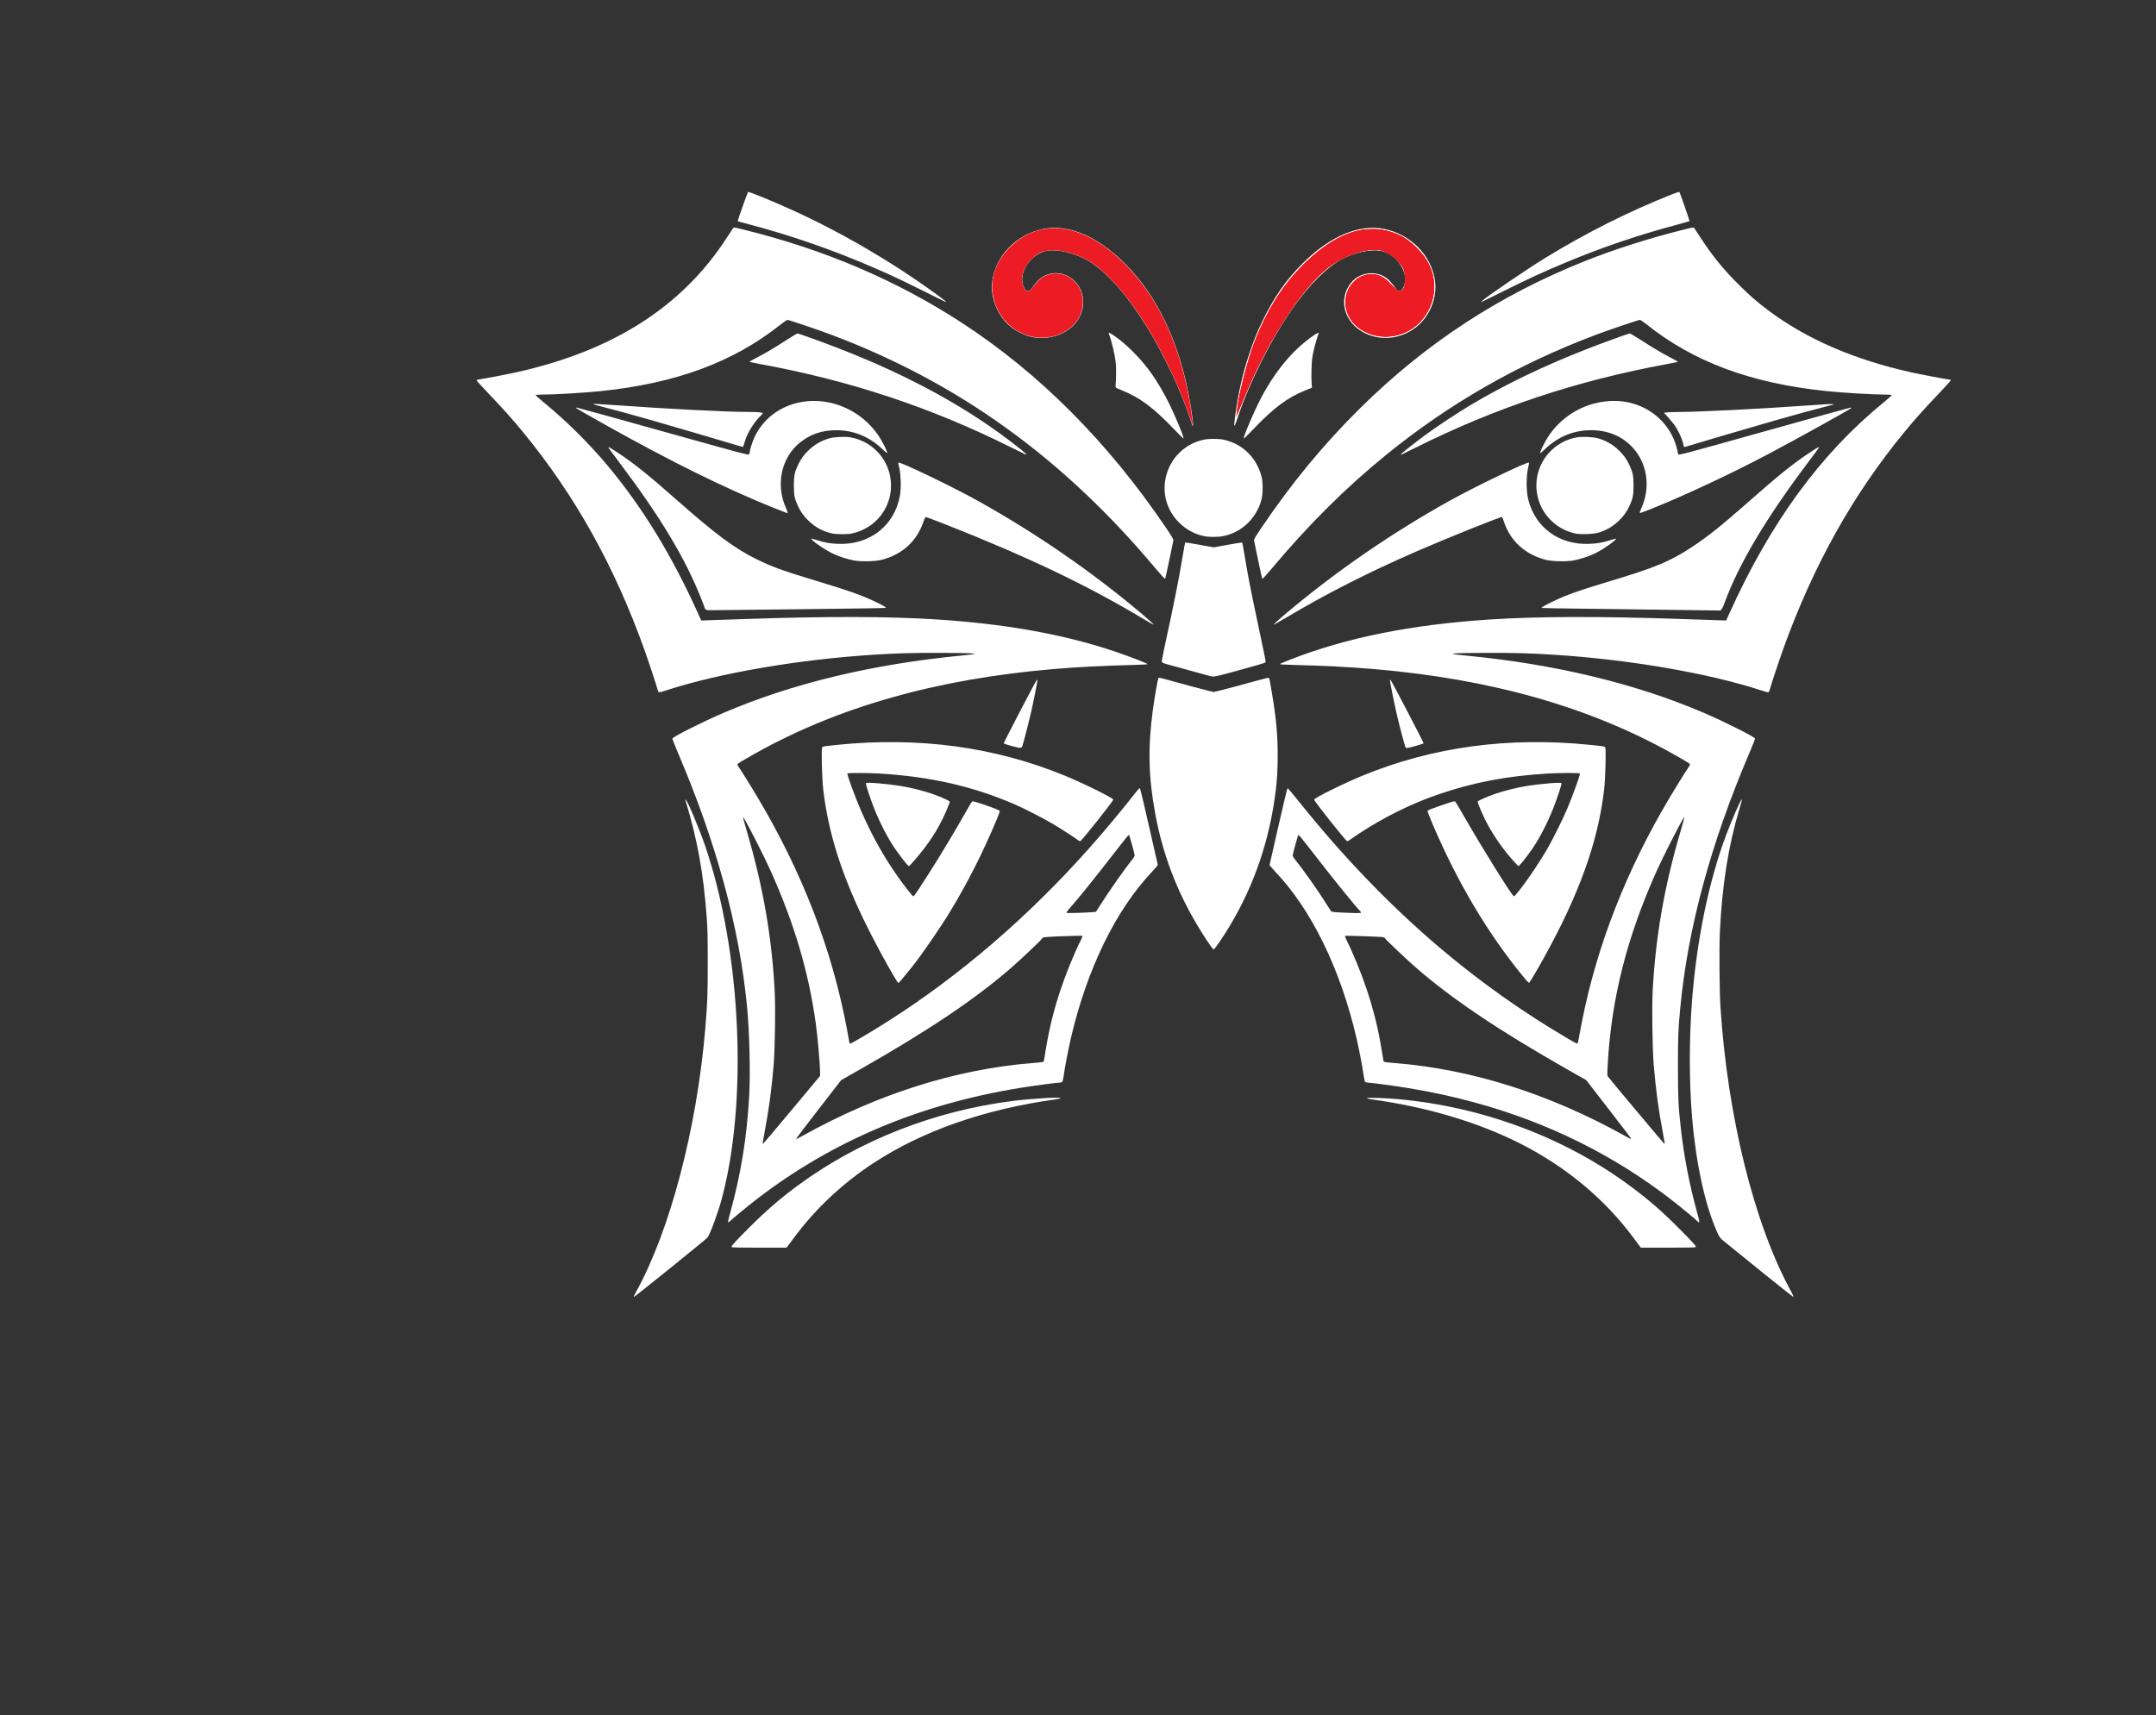 <?xml version="1.0" encoding="UTF-8" standalone="no"?>
<!-- Created with Inkscape (http://www.inkscape.org/) -->

<svg
   xmlns:dc="http://purl.org/dc/elements/1.1/"
   xmlns:cc="http://creativecommons.org/ns#"
   xmlns:rdf="http://www.w3.org/1999/02/22-rdf-syntax-ns#"
   xmlns:svg="http://www.w3.org/2000/svg"
   xmlns="http://www.w3.org/2000/svg"
   xmlns:sodipodi="http://sodipodi.sourceforge.net/DTD/sodipodi-0.dtd"
   xmlns:inkscape="http://www.inkscape.org/namespaces/inkscape"
   id="svg3336"
   version="1.1"
   inkscape:version="0.91 r13725"
   width="780.347"
   height="620.896"
   viewBox="0 0 780.347 620.896"
   sodipodi:docname="temp_file_white.svg">
  <rect x="0" y="0" width="780.347" height="620.896" fill="#333333" stroke="none"/>
  <defs
     id="defs3340" />
  <sodipodi:namedview
     pagecolor="#1e41ff"
     bordercolor="#666666"
     borderopacity="1"
     objecttolerance="10"
     gridtolerance="10"
     guidetolerance="10"
     inkscape:pageopacity="0"
     inkscape:pageshadow="2"
     inkscape:window-width="1600"
     inkscape:window-height="837"
     id="namedview3338"
     showgrid="false"
     inkscape:zoom="5.9338298"
     inkscape:cx="484.25119"
     inkscape:cy="487.27934"
     inkscape:window-x="-8"
     inkscape:window-y="-8"
     inkscape:window-maximized="1"
     inkscape:current-layer="svg3336" />
  <path
     id="path3346"
     style="fill:#ffffff;fill-opacity:1;fill-rule:evenodd"
     d="m 230.201,467.711 c 12.3,-22.214 22.024,-59.212 25.074,-95.398 0.769,-9.127 0.886,-12.276 0.885,-23.906 -4e-4,-9.056 -0.073,-12.43 -0.345,-16.068 -1.232,-16.474 -3.365,-28.251 -7.712,-42.596 -0.074,-0.243 -0.036,-0.321 0.111,-0.23 0.648,0.401 4.888,10.493 7.001,16.666 13.056,38.135 15.58,92.585 5.937,128.103 -1.378,5.075 -4.147,12.531 -5.109,13.754 -0.49,0.623 -26.171,21.351 -26.563,21.44 -0.189,0.043 0.068,-0.586 0.72,-1.764 z m 406.41,-8.117 c -6.736,-5.441 -12.698,-10.282 -13.25,-10.757 -0.848,-0.731 -1.147,-1.19 -1.936,-2.981 -4.399,-9.986 -7.604,-24.79 -9.007,-41.602 -1.065,-12.759 -1.064,-28.274 0,-42.032 1.703,-21.949 6.027,-43.01 12.266,-59.745 1.958,-5.252 5.193,-12.67 5.647,-12.951 0.278,-0.172 0.302,-0.282 -0.677,3.001 -4.128,13.837 -6.315,27.586 -7.171,45.088 -0.263,5.373 -0.142,21.323 0.202,26.664 2.576,40.016 12.252,78.981 25.679,103.415 0.59,1.074 0.893,1.809 0.743,1.803 -0.139,-0.006 -5.764,-4.461 -12.5,-9.903 z m -371.828,-8.124 c -0.206,-0.334 1.094,-1.777 6.27,-6.961 6.293,-6.303 11.428,-10.741 18.033,-15.585 21.93,-16.085 48.98,-26.715 77.206,-30.342 6.823,-0.877 17.538,-1.513 17.538,-1.041 0,0.114 -0.772,0.312 -1.715,0.442 -25.649,3.515 -48.239,11.414 -65.988,23.07 -11.18,7.343 -20.923,16.477 -28.588,26.801 -1.04,1.401 -2.113,2.834 -2.385,3.184 l -0.494,0.637 -9.876,0 c -6.642,0 -9.917,-0.067 -10.002,-0.204 z m 328.633,-0.433 c -0.272,-0.35 -1.345,-1.783 -2.384,-3.184 -10.275,-13.847 -24.265,-25.48 -40.643,-33.796 -15.341,-7.789 -33.958,-13.338 -53.934,-16.076 -0.943,-0.129 -1.715,-0.328 -1.715,-0.442 0,-0.267 6.493,-0.067 11.071,0.341 30.662,2.735 60.508,13.878 84.162,31.422 6.855,5.085 11.251,8.897 17.64,15.301 5.09,5.102 6.378,6.534 6.174,6.865 -0.085,0.137 -3.36,0.204 -10.002,0.204 l -9.876,0 -0.494,-0.637 z m -329.901,-8.868 c 0,-0.162 0.346,-1.551 0.77,-3.086 3.923,-14.229 6.072,-27.526 6.891,-42.637 0.449,-8.295 0.081,-22.991 -0.805,-32.167 -2.764,-28.595 -11.084,-59.171 -24.914,-91.558 -1.185,-2.774 -2.125,-5.188 -2.09,-5.364 0.121,-0.609 11.133,-6.139 18.539,-9.311 24.897,-10.662 53.763,-17.604 86.262,-20.744 2.317,-0.224 4.345,-0.465 4.507,-0.536 0.654,-0.286 -2.753,-0.4 -12.541,-0.42 -10.356,-0.021 -15.073,0.111 -23.906,0.667 -27.103,1.708 -55.727,6.614 -74.828,12.824 -1.333,0.433 -2.575,0.788 -2.761,0.788 -0.23,0 -0.415,-0.267 -0.577,-0.833 -0.743,-2.589 -3.241,-10.131 -4.819,-14.55 -10.809,-30.26 -25.124,-55.931 -43.981,-78.87 -3.822,-4.649 -6.868,-8.061 -12.131,-13.586 -2.549,-2.676 -4.634,-4.968 -4.634,-5.095 0,-0.127 0.265,-0.258 0.588,-0.293 1.296,-0.138 10.386,-1.864 13.707,-2.602 35.068,-7.793 59.956,-23.665 76.166,-48.578 1.157,-1.778 2.223,-3.399 2.368,-3.601 0.255,-0.355 0.376,-0.34 3.588,0.448 29.395,7.214 55.688,18.44 79.354,33.88 28.121,18.346 52.923,43.285 73.847,74.255 2.041,3.02 2.656,4.073 2.577,4.409 -0.057,0.242 -0.718,3.433 -1.469,7.089 -0.751,3.656 -1.442,6.725 -1.536,6.819 -0.098,0.098 -1.602,-1.536 -3.505,-3.807 -33.449,-39.919 -71.251,-67.171 -117.222,-84.505 -4.769,-1.798 -15.395,-5.399 -15.934,-5.399 -0.209,0 -1.437,0.838 -2.728,1.863 -16.91,13.415 -37.595,21.062 -64.633,23.892 -6.07,0.635 -16.94,1.283 -21.592,1.285 -1.152,7.6e-4 -2.142,0.078 -2.2,0.171 -0.058,0.093 1.211,1.243 2.819,2.556 8.198,6.69 16.621,15.04 23.439,23.238 12.617,15.169 23.057,32.283 32.621,53.476 l 1.053,2.332 3.926,-0.127 c 2.159,-0.07 7.717,-0.258 12.352,-0.417 29.326,-1.01 52.166,-0.947 69.368,0.19 28.718,1.898 51.921,6.582 72.416,14.621 1.934,0.758 3.516,1.45 3.516,1.537 0,0.087 -2.271,0.216 -5.046,0.287 -11.421,0.291 -20.125,0.74 -29.05,1.497 -42.245,3.586 -77.836,13.667 -108.069,30.611 -4.437,2.487 -6.369,3.667 -6.369,3.89 0,0.106 0.34,0.696 0.755,1.31 1.262,1.865 4.68,7.378 6.888,11.11 16.07,27.162 26.576,54.468 32.006,83.183 0.377,1.994 0.747,4.044 0.822,4.556 0.085,0.579 0.236,0.931 0.399,0.931 0.42,0 7.699,-4.305 13.415,-7.935 26.221,-16.65 50.848,-37.811 73.098,-62.808 5.276,-5.928 12.15,-14.167 16.714,-20.033 0.734,-0.943 1.442,-1.715 1.573,-1.715 0.157,0 1.312,4.753 3.346,13.766 1.709,7.571 3.143,13.868 3.188,13.993 0.044,0.125 -0.8,1.155 -1.876,2.288 -13.334,14.039 -23.737,35.337 -29.617,60.638 -0.932,4.009 -2.214,10.72 -2.568,13.439 -0.139,1.067 -0.373,2.055 -0.523,2.204 -0.149,0.149 -0.531,0.271 -0.848,0.271 -1.052,0 -9.806,1.173 -14.611,1.958 -36.329,5.935 -67.709,19.197 -94.987,40.142 -3.029,2.326 -9.799,7.909 -10.016,8.261 -0.183,0.296 -0.489,0.233 -0.489,-0.1 z m 23.102,-40.448 10.21,-12.231 0,-1.014 c 0,-3.058 -0.864,-12.946 -1.583,-18.124 -2.578,-18.56 -7.786,-36.139 -16.343,-55.161 -2.245,-4.99 -7.831,-16.009 -9.64,-19.014 -0.127,-0.21 -0.269,-0.339 -0.317,-0.286 -0.048,0.053 0.562,2.301 1.356,4.995 5.849,19.863 9.028,38.04 10.082,57.657 0.34,6.335 0.131,21.071 -0.386,27.191 -0.745,8.822 -1.655,15.604 -3.165,23.607 -0.824,4.365 -0.877,4.778 -0.601,4.675 0.096,-0.036 4.77,-5.569 10.386,-12.296 z m 3.842,9.469 c 27.127,-15.126 55.324,-24.075 82.987,-26.337 4.251,-0.348 4.298,-0.357 4.394,-0.844 0.047,-0.236 0.363,-2.148 0.702,-4.25 1.185,-7.33 2.922,-14.324 5.378,-21.653 1.988,-5.93 4.973,-13.207 7.345,-17.907 0.346,-0.685 0.556,-1.316 0.467,-1.401 -0.089,-0.085 -3.235,-0.034 -6.991,0.113 -5.553,0.217 -6.917,0.325 -7.299,0.575 -0.258,0.169 -0.47,0.388 -0.47,0.485 0,0.252 -7.609,7.455 -10.875,10.296 -13.116,11.407 -30.082,22.814 -54.941,36.939 l -6.725,3.821 -8.112,10.484 c -4.462,5.766 -8.112,10.55 -8.113,10.631 -0.002,0.269 0.279,0.151 2.252,-0.95 z m 104.933,-80.985 1.274,-0.121 0.784,-1.237 c 3.98,-6.283 9.346,-13.947 12.511,-17.868 0.392,-0.485 0.71,-1.058 0.708,-1.274 -0.008,-0.683 -1.871,-7.419 -2.073,-7.487 -0.106,-0.035 -2.04,2.335 -4.298,5.268 -6.858,8.908 -13.836,17.591 -17.077,21.248 -0.679,0.767 -1.235,1.5 -1.235,1.629 0,0.18 0.957,0.203 4.066,0.099 2.236,-0.075 4.639,-0.191 5.34,-0.257 z m 219.175,112.064 c -0.212,-0.343 -6.758,-5.743 -9.896,-8.163 -20.884,-16.106 -44.449,-27.748 -70.739,-34.95 -7.98,-2.186 -15.857,-3.895 -24.396,-5.294 -4.768,-0.781 -13.527,-1.955 -14.582,-1.955 -0.317,0 -0.699,-0.122 -0.848,-0.271 -0.15,-0.15 -0.384,-1.138 -0.523,-2.204 -0.354,-2.718 -1.636,-9.43 -2.568,-13.439 -5.888,-25.333 -16.378,-46.791 -29.654,-60.66 -1.061,-1.108 -1.892,-2.123 -1.846,-2.254 0.046,-0.131 1.482,-6.434 3.192,-14.005 1.766,-7.824 3.199,-13.766 3.32,-13.766 0.117,0 2.03,2.271 4.251,5.046 15.837,19.784 32.82,37.42 50.525,52.468 14.849,12.621 30.745,23.88 47.479,33.629 1.272,0.741 2.428,1.347 2.57,1.347 0.17,0 0.339,-0.516 0.496,-1.519 0.131,-0.835 0.713,-3.899 1.294,-6.809 5.464,-27.396 16.004,-54.331 31.439,-80.341 2.256,-3.802 5.67,-9.307 6.89,-11.11 0.415,-0.614 0.755,-1.203 0.755,-1.31 0,-0.224 -1.932,-1.404 -6.368,-3.89 -30.233,-16.944 -65.824,-27.026 -108.069,-30.611 -8.925,-0.758 -17.63,-1.206 -29.05,-1.497 -2.775,-0.071 -5.046,-0.2 -5.046,-0.287 0,-0.087 1.582,-0.779 3.516,-1.537 20.495,-8.038 43.698,-12.723 72.416,-14.621 17.202,-1.137 40.042,-1.199 69.368,-0.19 4.634,0.16 10.193,0.347 12.352,0.417 l 3.926,0.127 1.052,-2.332 c 14.964,-33.159 33.101,-57.978 56.061,-76.715 1.608,-1.312 2.877,-2.462 2.819,-2.556 -0.058,-0.093 -1.048,-0.17 -2.2,-0.171 -4.648,-0.004 -15.508,-0.649 -21.592,-1.285 -27.34,-2.857 -48.072,-10.591 -65.183,-24.318 -0.986,-0.791 -1.965,-1.438 -2.175,-1.438 -0.541,0 -11.156,3.596 -15.937,5.399 -28.131,10.607 -52.887,24.77 -75.801,43.364 -14.601,11.848 -28.162,25.317 -41.421,41.142 -1.99,2.375 -3.405,3.906 -3.511,3.801 -0.098,-0.098 -0.788,-3.166 -1.535,-6.819 -0.747,-3.653 -1.405,-6.84 -1.463,-7.083 -0.08,-0.336 0.531,-1.383 2.576,-4.409 11.153,-16.508 22.767,-30.563 36.151,-43.749 23.74,-23.389 50.116,-40.603 81.235,-53.018 10.632,-4.242 23.765,-8.41 35.815,-11.367 3.212,-0.788 3.333,-0.803 3.588,-0.448 0.145,0.202 1.211,1.822 2.368,3.601 4.18,6.424 8.012,11.139 13.54,16.662 4.027,4.023 6.713,6.369 10.817,9.448 13.835,10.378 31.1,17.866 51.81,22.468 3.321,0.738 12.411,2.463 13.707,2.602 0.323,0.035 0.588,0.164 0.588,0.288 0,0.124 -2.085,2.417 -4.634,5.095 -5.256,5.523 -8.3,8.932 -12.137,13.591 -18.614,22.601 -32.977,48.285 -43.777,78.282 -1.62,4.499 -4.257,12.428 -4.905,14.746 -0.253,0.906 -0.431,1.225 -0.685,1.225 -0.189,0 -1.434,-0.355 -2.767,-0.788 -19.101,-6.21 -47.725,-11.116 -74.828,-12.824 -8.833,-0.557 -13.551,-0.689 -23.906,-0.667 -9.788,0.02 -13.195,0.134 -12.541,0.42 0.162,0.071 2.19,0.311 4.507,0.535 32.429,3.129 61.38,10.089 86.228,20.731 7.373,3.158 18.453,8.719 18.572,9.322 0.035,0.176 -0.906,2.59 -2.092,5.366 -13.976,32.729 -22.312,63.587 -24.998,92.54 -0.723,7.789 -0.799,9.802 -0.793,20.869 0.008,11.696 0.127,14.239 1.082,22.731 1.121,9.97 3.098,20.129 5.883,30.225 0.423,1.535 0.77,2.924 0.77,3.086 0,0.333 -0.307,0.395 -0.489,0.1 z m -12.052,-28.528 c 0,-0.17 -0.355,-2.172 -0.79,-4.449 -1.455,-7.626 -2.416,-14.812 -3.153,-23.558 -0.513,-6.091 -0.725,-21.117 -0.386,-27.315 1.073,-19.607 4.245,-37.702 10.085,-57.533 0.793,-2.694 1.404,-4.942 1.356,-4.995 -0.047,-0.053 -0.19,0.076 -0.317,0.286 -1.797,2.985 -7.568,14.373 -9.736,19.21 -10.723,23.93 -16.305,45.957 -17.658,69.678 -0.206,3.62 -0.201,4.286 0.038,4.624 0.689,0.974 20.283,24.352 20.414,24.357 0.081,0.002 0.147,-0.134 0.147,-0.304 z m -12.185,-1.659 c -0.038,-0.112 -3.697,-4.896 -8.131,-10.63 l -8.063,-10.426 -6.722,-3.821 c -24.928,-14.17 -41.891,-25.574 -54.95,-36.945 -3.325,-2.895 -10.784,-9.959 -11.059,-10.473 -0.109,-0.203 -0.374,-0.425 -0.59,-0.493 -0.625,-0.198 -13.797,-0.665 -13.976,-0.495 -0.089,0.084 0.121,0.714 0.467,1.4 2.373,4.7 5.358,11.977 7.345,17.907 2.456,7.327 4.181,14.274 5.376,21.653 0.34,2.102 0.657,4.014 0.704,4.25 0.097,0.487 0.145,0.496 4.395,0.844 27.681,2.264 55.716,11.16 82.987,26.333 2.013,1.12 2.336,1.251 2.218,0.897 z m -97.746,-81.778 c 0,-0.148 -0.146,-0.391 -0.325,-0.539 -1.073,-0.888 -10.759,-12.885 -17.987,-22.277 -2.258,-2.934 -4.191,-5.305 -4.297,-5.27 -0.203,0.068 -2.077,6.82 -2.078,7.487 -1.4e-4,0.216 0.32,0.789 0.712,1.274 3.185,3.946 8.645,11.7 11.62,16.502 0.782,1.263 1.54,2.394 1.685,2.513 0.155,0.129 1.731,0.28 3.85,0.369 6.023,0.253 6.82,0.246 6.82,-0.059 z m -167.997,24.813 c -3.059,-4.875 -8.853,-15.625 -12.225,-22.682 -8.128,-17.009 -12.589,-31.4 -14.367,-46.343 -0.504,-4.237 -0.785,-15.097 -0.402,-15.558 0.289,-0.348 0.689,-0.413 5.601,-0.907 29.43,-2.96 56.938,0.776 82.203,11.163 6.91,2.841 17.538,8.104 17.538,8.685 0,0.536 -11.505,15.019 -11.938,15.029 -0.207,0.004 -0.516,-0.114 -0.686,-0.264 -0.658,-0.58 -5.946,-4.008 -8.991,-5.828 -3.485,-2.084 -10.372,-5.626 -13.973,-7.187 -15.196,-6.586 -30.593,-10.096 -49.163,-11.207 -3.974,-0.238 -11.305,-0.256 -11.445,-0.028 -0.141,0.229 0.564,2.41 2.113,6.533 5.36,14.269 12.221,26.447 21.009,37.293 0.369,0.456 0.696,0.691 0.837,0.603 0.308,-0.19 1.893,-2.56 5.523,-8.258 4.658,-7.311 9.336,-15.138 15.021,-25.132 0.264,-0.465 0.608,-0.894 0.765,-0.954 0.156,-0.06 1.715,0.381 3.464,0.98 4.987,1.708 6.411,2.289 6.411,2.616 0,0.161 -0.541,1.586 -1.202,3.167 -4.871,11.653 -10.202,22.211 -16.489,32.659 -3.632,6.036 -10.043,15.394 -13.818,20.172 -2.512,3.178 -5.024,6.184 -5.169,6.184 -0.086,0 -0.363,-0.331 -0.617,-0.735 z m 226.657,-1.663 c -12.751,-15.559 -23.743,-34.053 -32.622,-54.887 -0.972,-2.281 -1.814,-4.38 -1.872,-4.664 -0.098,-0.489 -0.02,-0.549 1.435,-1.109 0.846,-0.326 3.056,-1.107 4.911,-1.737 2.986,-1.013 3.404,-1.111 3.654,-0.85 0.155,0.162 1.669,2.719 3.365,5.683 6.193,10.825 16.87,27.981 17.754,28.527 0.249,0.154 0.388,-0.002 3.07,-3.426 2.244,-2.865 6.893,-9.866 9.057,-13.638 2.146,-3.741 5.587,-10.67 7.233,-14.562 2.118,-5.009 4.803,-12.476 4.602,-12.8 -0.142,-0.23 -7.451,-0.214 -11.447,0.025 -14.96,0.895 -26.818,3.142 -39.681,7.518 -9.867,3.357 -20.152,8.469 -29.393,14.609 -1.509,1.003 -2.883,1.945 -3.053,2.095 -0.17,0.15 -0.479,0.269 -0.686,0.266 -0.432,-0.008 -11.938,-14.495 -11.938,-15.032 0,-0.579 10.638,-5.846 17.538,-8.683 25.287,-10.396 52.711,-14.12 82.203,-11.162 4.91,0.493 5.312,0.558 5.601,0.906 0.383,0.461 0.102,11.322 -0.402,15.558 -2.234,18.771 -8.992,37.603 -21.746,60.601 -2.629,4.74 -5.177,9.027 -5.409,9.1 -0.113,0.036 -1.091,-1.017 -2.175,-2.339 z m -114.451,-13.034 c -9.595,-14.52 -15.624,-29.339 -18.673,-45.902 -2.444,-13.274 -2.689,-23.852 -0.865,-37.427 0.636,-4.731 1.812,-11.41 2.053,-11.65 0.122,-0.122 0.591,-0.078 1.314,0.123 7.038,1.952 15.224,4.148 16.764,4.499 l 1.923,0.438 1.899,-0.447 c 2.391,-0.563 7.894,-2.029 13.408,-3.572 2.343,-0.655 4.38,-1.145 4.528,-1.088 0.313,0.12 0.321,0.157 1.206,5.428 1.561,9.294 2.105,15.149 2.096,22.535 -0.008,5.434 -0.188,8.637 -0.743,13.129 -2.191,17.749 -7.867,34.288 -16.88,49.184 -2.183,3.608 -5.234,8.034 -5.538,8.034 -0.199,0 -1.148,-1.25 -2.491,-3.282 z M 328.249,312.889 c -0.691,-0.739 -2.713,-3.375 -4.073,-5.311 -2.537,-3.61 -5.614,-9.485 -7.712,-14.725 -1.434,-3.582 -3.225,-9.07 -3.052,-9.351 0.238,-0.386 7.545,0.212 12.612,1.032 3.386,0.548 8.214,1.751 11.365,2.833 2.719,0.933 6.117,2.434 6.344,2.801 0.189,0.306 -2.227,5.865 -3.7,8.514 -1.745,3.138 -3.137,5.274 -5.395,8.28 -1.899,2.528 -5.374,6.564 -5.65,6.564 -0.079,0 -0.412,-0.287 -0.74,-0.637 z m 219.394,-1.372 c -3.364,-3.762 -6.582,-8.299 -9.105,-12.836 -1.473,-2.649 -3.889,-8.208 -3.7,-8.514 0.227,-0.367 3.625,-1.868 6.344,-2.801 3.151,-1.082 7.979,-2.285 11.365,-2.833 5.053,-0.817 12.374,-1.417 12.611,-1.033 0.174,0.281 -1.417,5.169 -2.947,9.059 -2.115,5.372 -5.191,11.285 -7.815,15.019 -2.217,3.154 -4.477,5.948 -4.813,5.948 -0.079,0 -0.952,-0.904 -1.94,-2.009 z M 366.108,270.041 c -1.503,-0.403 -2.766,-0.835 -2.808,-0.961 -0.068,-0.204 11.22,-21.893 11.826,-22.721 0.136,-0.186 0.295,-0.29 0.354,-0.231 0.126,0.126 -1.513,8.421 -2.496,12.629 -0.742,3.178 -2.492,9.899 -2.907,11.169 -0.335,1.024 -0.551,1.031 -3.968,0.114 z m 142.639,0.565 c -0.256,-0.414 -2.134,-7.456 -3.16,-11.849 -0.936,-4.006 -2.625,-12.501 -2.509,-12.617 0.052,-0.052 0.176,-0.012 0.276,0.089 0.385,0.388 11.988,22.637 11.917,22.85 -0.07,0.21 -5.337,1.704 -6.068,1.721 -0.182,0.004 -0.388,-0.083 -0.456,-0.195 z m -70.931,-25.905 c -1.42,-0.363 -14.076,-3.844 -15.676,-4.311 -1.289,-0.376 -1.579,-0.534 -1.629,-0.886 -0.034,-0.235 0.383,-2.481 0.927,-4.99 3.621,-16.707 5.151,-24.367 6.578,-32.937 0.463,-2.781 0.893,-5.108 0.955,-5.17 0.063,-0.063 2.409,0.303 5.215,0.813 l 5.101,0.926 5.101,-0.926 c 2.805,-0.51 5.154,-0.874 5.218,-0.809 0.065,0.064 0.493,2.391 0.952,5.17 1.207,7.305 1.995,11.351 4.63,23.767 3.013,14.197 3.027,14.269 2.802,14.48 -0.193,0.182 -3.68,1.201 -10.375,3.033 -8.011,2.192 -8.251,2.237 -9.798,1.841 z m -20.967,-18.897 c -0.323,-0.171 -1.955,-1.126 -3.625,-2.123 -20.265,-12.087 -41.377,-22.147 -71.128,-33.89 -3.716,-1.467 -6.882,-2.642 -7.036,-2.612 -0.157,0.031 -0.513,0.745 -0.808,1.622 -2.388,7.092 -7.576,11.86 -15.065,13.844 -2.18,0.578 -7.316,0.722 -9.936,0.279 -2.386,-0.404 -5.944,-1.57 -8.135,-2.667 -3.301,-1.653 -8.315,-5.283 -7.298,-5.283 0.07,0 0.929,0.257 1.911,0.571 2.802,0.896 4.703,1.227 7.685,1.338 11.425,0.425 20.421,-6.649 22.323,-17.553 0.524,-3.004 0.286,-8.338 -0.49,-10.998 -0.113,-0.386 -0.124,-0.752 -0.027,-0.849 0.466,-0.466 19.695,8.786 28.728,13.823 20.965,11.69 40.823,25.359 58.884,40.533 3.02,2.537 4.959,4.307 4.692,4.283 -0.048,-0.004 -0.352,-0.148 -0.675,-0.319 z m 44.776,-0.355 c 0.377,-0.4 2.229,-2.025 4.115,-3.611 18.001,-15.131 37.923,-28.844 58.884,-40.532 8.981,-5.008 28.262,-14.289 28.724,-13.827 0.092,0.092 0.045,0.628 -0.104,1.196 -0.91,3.448 -0.919,9.106 -0.021,12.484 2.653,9.98 11.222,16.122 21.935,15.724 2.982,-0.111 4.882,-0.442 7.685,-1.338 0.981,-0.314 1.841,-0.571 1.911,-0.571 1.018,0 -3.996,3.63 -7.298,5.283 -2.191,1.097 -5.749,2.264 -8.135,2.667 -2.62,0.443 -7.756,0.299 -9.936,-0.279 -7.49,-1.985 -12.848,-6.927 -15.089,-13.917 -0.255,-0.795 -0.577,-1.488 -0.716,-1.541 -0.456,-0.175 -20.089,7.719 -30.812,12.389 -17.382,7.57 -32.552,15.269 -46.931,23.818 -1.94,1.153 -3.836,2.251 -4.213,2.44 l -0.686,0.343 0.686,-0.728 z m -206.148,-4.751 c -0.188,-0.132 -0.4,-0.469 -0.47,-0.748 -0.07,-0.279 -0.641,-1.802 -1.269,-3.385 -5.804,-14.631 -14.846,-29.643 -29.76,-49.409 -1.989,-2.637 -3.667,-4.923 -3.727,-5.08 -0.172,-0.447 0.309,-0.193 3.15,1.665 5.886,3.85 11.116,8.045 22.086,17.717 13.792,12.159 20.432,17.073 28.315,20.958 5.744,2.831 9.37,4.142 21.947,7.941 11.592,3.501 15.825,4.998 20.862,7.381 3.035,1.435 4.21,2.118 3.995,2.318 -0.092,0.085 -13.746,0.299 -30.343,0.475 -16.597,0.176 -31.137,0.34 -32.31,0.364 -1.434,0.03 -2.246,-0.035 -2.476,-0.196 z m 338.515,-0.071 c -37.331,-0.465 -35.952,-0.439 -35.994,-0.668 -0.051,-0.28 5.397,-2.98 8.437,-4.181 3.93,-1.553 7.613,-2.772 16.387,-5.421 16.628,-5.022 21.549,-7.076 29.589,-12.352 5.64,-3.701 10.799,-7.829 20.673,-16.544 10.873,-9.596 16.196,-13.867 22.087,-17.72 2.841,-1.858 3.322,-2.112 3.15,-1.665 -0.06,0.157 -1.749,2.458 -3.753,5.112 -15.376,20.369 -25.331,37.139 -30.511,51.399 -0.57,1.568 -1.16,2.504 -1.527,2.421 -0.069,-0.016 -12.911,-0.187 -28.539,-0.382 z M 435.759,194.082 c -9.039,-1.938 -15.237,-10.448 -14.136,-19.408 0.951,-7.737 6.432,-13.812 13.969,-15.484 1.895,-0.42 5.494,-0.42 7.387,-3.8e-4 6.846,1.519 11.958,6.595 13.688,13.595 0.491,1.988 0.434,6.134 -0.113,8.179 -1.495,5.583 -5.598,10.217 -10.844,12.249 -0.785,0.304 -2.107,0.693 -2.938,0.863 -1.843,0.379 -5.261,0.382 -7.014,0.006 z m -134.522,-0.967 c -3.423,-0.757 -6.048,-2.16 -8.595,-4.596 -1.698,-1.624 -2.867,-3.252 -3.827,-5.333 -1.238,-2.682 -1.49,-3.938 -1.49,-7.416 0,-3.477 0.253,-4.734 1.49,-7.416 0.961,-2.081 2.129,-3.71 3.827,-5.333 2.201,-2.105 4.509,-3.447 7.426,-4.318 1.773,-0.53 5.836,-0.725 7.796,-0.375 8.49,1.517 14.628,8.836 14.628,17.442 0,8.454 -5.813,15.574 -14.165,17.352 -1.649,0.351 -5.489,0.347 -7.091,-0.006 z m 268.849,0.004 c -3.196,-0.735 -6.01,-2.212 -8.338,-4.375 -7.57,-7.032 -7.57,-18.916 0,-25.949 2.485,-2.308 5.633,-3.88 8.95,-4.468 1.974,-0.35 6.034,-0.155 7.807,0.375 2.918,0.872 5.225,2.213 7.426,4.318 1.698,1.624 2.867,3.252 3.827,5.333 1.238,2.682 1.49,3.938 1.49,7.416 0,3.477 -0.253,4.734 -1.49,7.416 -0.961,2.081 -2.129,3.709 -3.827,5.333 -2.198,2.102 -4.493,3.437 -7.426,4.322 -1.764,0.532 -6.617,0.692 -8.419,0.277 z m -290.11,-9.29 c -17.231,-6.937 -36.431,-16.39 -59.864,-29.474 -7.309,-4.081 -11.264,-6.349 -11.552,-6.624 -0.115,-0.11 -0.034,-0.178 0.21,-0.178 0.218,0 14.275,3.886 31.238,8.636 28.746,8.049 30.858,8.612 31.094,8.291 0.139,-0.19 0.252,-0.539 0.252,-0.776 0,-0.721 0.956,-3.779 1.652,-5.287 5.974,-12.931 22.457,-17.209 35.843,-9.302 4.778,2.822 8.62,6.985 11.12,12.049 1.087,2.202 1.323,2.85 1.036,2.85 -0.066,0 -0.86,-0.7 -1.763,-1.555 -4.69,-4.44 -10.377,-6.738 -16.634,-6.722 -5.069,0.012 -9.249,1.428 -12.976,4.393 -6.85,5.449 -8.988,15.339 -5.149,23.808 0.587,1.295 0.716,1.829 0.44,1.827 -0.081,-5.8e-4 -2.307,-0.871 -4.948,-1.934 z m 313.527,1.681 c 0,-0.154 0.264,-0.862 0.587,-1.574 3.176,-7.004 2.306,-15.099 -2.239,-20.843 -3.776,-4.772 -9.309,-7.335 -15.886,-7.361 -6.229,-0.024 -11.944,2.287 -16.634,6.726 -0.903,0.855 -1.697,1.555 -1.763,1.555 -0.286,0 -0.05,-0.648 1.036,-2.85 1.963,-3.975 4.515,-7.134 8.017,-9.922 6.488,-5.165 15.546,-7.295 23.247,-5.466 8.204,1.948 14.575,7.913 16.855,15.78 0.274,0.944 0.498,1.911 0.498,2.147 0,0.237 0.114,0.586 0.252,0.776 0.235,0.322 2.347,-0.242 31.094,-8.291 16.963,-4.75 31.02,-8.636 31.237,-8.636 0.246,0 0.326,0.069 0.21,0.181 -0.661,0.644 -18.276,10.424 -29.677,16.478 -13.243,7.031 -30.659,15.209 -42.13,19.783 -4.687,1.869 -4.703,1.874 -4.703,1.515 z M 365.411,161.691 c -28.593,-14.251 -57.865,-23.949 -90.203,-29.886 -3.398,-0.624 -4.062,-0.793 -3.839,-0.975 0.045,-0.037 1.228,-0.669 2.629,-1.405 3.45,-1.813 6.157,-3.42 10.605,-6.295 2.061,-1.332 3.891,-2.422 4.067,-2.422 0.398,0 9.617,3.34 15.014,5.439 26.166,10.178 47.442,21.947 65.204,36.067 2.324,1.848 2.913,2.418 2.449,2.373 -0.081,-0.008 -2.748,-1.311 -5.928,-2.895 z m 141.675,2.748 c 0,-0.209 4.297,-3.623 8.426,-6.696 3.913,-2.911 11.588,-8.019 16.264,-10.822 12.673,-7.598 27.061,-14.532 43.11,-20.775 5.397,-2.099 14.617,-5.439 15.014,-5.439 0.176,0 2.006,1.09 4.067,2.422 4.449,2.876 7.156,4.482 10.606,6.295 1.401,0.736 2.584,1.369 2.629,1.405 0.223,0.183 -0.441,0.351 -3.839,0.975 -32.644,5.993 -62.115,15.803 -91.228,30.369 -2.668,1.335 -4.895,2.427 -4.95,2.427 -0.055,0 -0.099,-0.073 -0.099,-0.162 z M 266.552,161.143 c -2.579,-0.804 -24.079,-7.113 -30.863,-9.056 -6.175,-1.769 -14.06,-3.927 -17.644,-4.829 -3.082,-0.776 -3.822,-1.06 -2.787,-1.07 0.349,-0.004 3.7,0.214 7.446,0.482 18.869,1.352 40.387,2.451 47.982,2.451 3.526,1.2e-4 5.369,0.164 5.369,0.478 0,0.124 -0.363,0.575 -0.806,1.001 -2.492,2.396 -4.942,6.45 -5.755,9.524 -0.235,0.888 -0.508,1.631 -0.607,1.652 -0.099,0.021 -1.15,-0.264 -2.336,-0.634 z m 342.953,0.574 c -0.057,-0.093 -0.245,-0.782 -0.417,-1.532 -0.4,-1.74 -1.946,-4.915 -3.194,-6.558 -0.533,-0.701 -1.575,-1.936 -2.317,-2.743 l -1.348,-1.468 1.074,-0.128 c 0.591,-0.07 2.573,-0.137 4.405,-0.149 7.942,-0.051 28.482,-1.08 45.461,-2.277 12.318,-0.869 12.37,-0.866 7.356,0.397 -3.573,0.9 -11.449,3.055 -17.644,4.829 -8.806,2.521 -32.29,9.422 -33.033,9.707 -0.132,0.051 -0.287,0.016 -0.344,-0.076 z m -184.61,-6.384 c -7.552,-7.875 -12.287,-11.397 -18.922,-14.074 -2.034,-0.821 -2.249,-0.954 -2.209,-1.374 0.229,-2.4 0.264,-6.683 0.069,-8.499 -0.331,-3.098 -1.469,-7.916 -2.511,-10.63 -0.192,-0.5 0.513,-0.219 1.925,0.768 2.482,1.734 4.296,3.281 6.955,5.933 4.986,4.973 8.854,10.495 12.704,18.136 2.481,4.923 5.866,13.129 5.416,13.129 -0.097,0 -1.64,-1.525 -3.428,-3.39 z m 25.357,2.851 c 0.67,-2.228 3.571,-8.971 5.506,-12.799 5.314,-10.51 11.849,-18.487 19.518,-23.825 1.278,-0.889 2.024,-1.252 2.024,-0.984 0,0.035 -0.224,0.718 -0.497,1.519 -0.669,1.958 -1.383,4.778 -1.783,7.04 -0.33,1.864 -0.481,7.555 -0.267,10.068 l 0.098,1.152 -2.254,0.907 c -6.625,2.668 -11.445,6.255 -18.98,14.125 -1.757,1.835 -3.269,3.336 -3.361,3.336 -0.092,0 -0.094,-0.242 -0.008,-0.539 z m -18.671,-4.164 c -0.067,-0.162 -0.577,-1.661 -1.133,-3.331 -3.179,-9.549 -9.06,-22.017 -14.974,-31.745 -6.747,-11.099 -13.893,-19.422 -20.475,-23.849 -5.335,-3.589 -13.479,-5.432 -17.443,-3.948 -5.599,2.096 -9.017,8.354 -6.986,12.791 0.81,1.769 1.762,1.94 2.823,0.506 1.856,-2.51 2.297,-3.007 3.381,-3.804 4.236,-3.119 10.172,-2.001 13.355,2.515 2.856,4.052 2.534,9.593 -0.796,13.732 -3.489,4.336 -10.315,6.455 -16.182,5.024 -2.299,-0.561 -5.358,-2.063 -7.232,-3.553 -4.77,-3.791 -7.537,-10.505 -6.785,-16.464 1.164,-9.223 8.719,-17.027 18.391,-18.998 9.116,-1.858 19.602,2.556 29.544,12.436 12.068,11.993 20.222,29.468 23.772,50.948 0.716,4.334 1.068,7.166 0.952,7.66 -0.071,0.3 -0.112,0.316 -0.21,0.08 z m 15.15,-0.316 c 0,-0.325 0.131,-1.584 0.291,-2.799 1.102,-8.354 2.688,-15.409 5.094,-22.653 1.729,-5.207 2.758,-7.766 4.883,-12.149 4.181,-8.623 8.56,-14.881 14.604,-20.869 9.893,-9.802 20.361,-14.189 29.443,-12.338 9.493,1.934 16.93,9.447 18.315,18.5 0.942,6.158 -1.783,13.047 -6.71,16.962 -5.439,4.322 -12.602,5.191 -18.597,2.258 -7.586,-3.712 -9.923,-12.373 -4.956,-18.368 3.07,-3.704 8.855,-4.437 12.698,-1.609 1.084,0.798 1.525,1.294 3.381,3.804 1.06,1.434 2.013,1.263 2.823,-0.506 2.031,-4.437 -1.387,-10.695 -6.986,-12.791 -3.964,-1.484 -12.108,0.36 -17.443,3.948 -9.057,6.092 -18.657,18.901 -27.422,36.586 -3.519,7.1 -6.143,13.325 -8.053,19.106 -1.092,3.305 -1.365,3.888 -1.365,2.917 z m -112.282,-48.253 c -8.142,-4.067 -11.561,-5.678 -17.832,-8.403 -15.026,-6.528 -30.162,-11.796 -45.461,-15.823 -4.335,-1.141 -4.115,-1.071 -4.115,-1.303 0,-0.32 3.523,-10.237 3.7,-10.414 0.245,-0.245 8.654,3.183 15.896,6.481 17.996,8.196 35.988,18.692 52.065,30.374 3.331,2.42 4.041,2.998 3.647,2.966 -0.087,-0.006 -3.642,-1.753 -7.899,-3.879 z m 201.936,3.516 c 1.515,-1.473 16.393,-11.604 22.823,-15.54 15.097,-9.242 29.931,-16.693 45.931,-23.072 1.408,-0.561 2.602,-0.933 2.696,-0.839 0.252,0.252 3.771,10.421 3.649,10.543 -0.058,0.058 -2.211,0.67 -4.783,1.359 -13.848,3.71 -26.658,8.058 -39.581,13.436 -8.474,3.526 -14.185,6.16 -24.02,11.079 -3.749,1.875 -6.881,3.409 -6.959,3.409 -0.078,0 0.032,-0.169 0.244,-0.376 z" />
  <path
     style="fill:#ff2b2d;fill-opacity:1;fill-rule:evenodd"
     d=""
     id="path4170"
     inkscape:connector-curvature="0" />
  <path
     style="fill:#ff2b2d;fill-opacity:1;fill-rule:evenodd"
     d=""
     id="path4172"
     inkscape:connector-curvature="0" />
  <path
     style="fill:#ffffff;fill-opacity:0;fill-rule:evenodd"
     d="m 367.757,189.156 c -0.069,-0.744 -3.605,-9.924 -5.288,-13.731 -5.746,-12.994 -12.544,-24.492 -19.516,-33.01 -3.161,-3.862 -8.406,-8.918 -11.128,-10.728 -4.242,-2.82 -9.285,-4.462 -13.923,-4.533 -2.651,-0.041 -2.996,0.025 -4.805,0.915 -2.283,1.123 -4.368,3.098 -5.579,5.285 -0.766,1.381 -0.864,1.855 -0.864,4.162 0,2.179 0.103,2.741 0.633,3.451 1.043,1.399 1.8,1.138 3.782,-1.306 2.293,-2.827 4.468,-3.997 7.434,-3.997 1.1,0 2.636,0.217 3.414,0.482 1.925,0.656 4.461,3.033 5.506,5.163 0.739,1.505 0.839,2.045 0.839,4.558 0,2.59 -0.089,3.038 -0.969,4.896 -1.781,3.76 -5.596,6.591 -10.199,7.566 -4.138,0.877 -7.56,0.365 -11.605,-1.734 -4.741,-2.461 -8.145,-6.977 -9.354,-12.41 -2.594,-11.658 7.779,-24.139 20.723,-24.934 8.096,-0.497 16.656,3.386 25.275,11.466 12.061,11.307 20.375,27.787 24.372,48.31 1.108,5.687 1.616,9.221 1.431,9.941 -0.079,0.309 -0.16,0.394 -0.179,0.189 z"
     id="path4180"
     inkscape:connector-curvature="0" />
  <path
     style="fill:#ffffff;fill-opacity:0;fill-rule:evenodd"
     d="m 384.23,185.403 c 0.004,-1.365 1.615,-9.212 2.861,-13.93 3.076,-11.647 8.469,-23.36 14.563,-31.628 3.018,-4.095 10.651,-11.496 14.469,-14.03 8.244,-5.472 15.46,-7.389 21.824,-5.798 6.553,1.638 12.374,6.178 15.398,12.011 1.679,3.238 2.103,4.922 2.091,8.304 -0.019,5.366 -1.453,8.694 -5.489,12.739 -3.786,3.795 -6.905,5.099 -12.19,5.099 -4.783,0 -7.889,-1.392 -11.224,-5.031 -2.107,-2.3 -2.694,-3.866 -2.694,-7.194 0,-3.628 0.423,-4.738 2.68,-7.03 2.218,-2.252 3.155,-2.639 6.539,-2.702 2.56,-0.047 3.416,0.338 7.204,3.246 1.58,1.213 2.985,2.206 3.121,2.206 0.136,0 0.487,-0.365 0.78,-0.812 0.791,-1.207 0.704,-5.157 -0.156,-7.082 -0.787,-1.764 -3.282,-4.25 -5.48,-5.46 -1.558,-0.858 -1.79,-0.898 -4.936,-0.855 -7.64,0.106 -13.276,3.002 -20.724,10.65 -9.459,9.713 -16.326,20.933 -25.457,41.595 -1.623,3.672 -3.003,6.677 -3.067,6.677 -0.064,0 -0.115,-0.439 -0.113,-0.975 z"
     id="path4182"
     inkscape:connector-curvature="0" />
  <path
     style="fill:#ffffff;fill-opacity:0;fill-rule:evenodd"
     d="m 384.23,185.403 c 0.004,-1.365 1.615,-9.212 2.861,-13.93 3.076,-11.647 8.469,-23.36 14.563,-31.628 3.018,-4.095 10.651,-11.496 14.469,-14.03 8.244,-5.472 15.46,-7.389 21.824,-5.798 6.553,1.638 12.374,6.178 15.398,12.011 1.679,3.238 2.103,4.922 2.091,8.304 -0.019,5.366 -1.453,8.694 -5.489,12.739 -3.786,3.795 -6.905,5.099 -12.19,5.099 -4.783,0 -7.889,-1.392 -11.224,-5.031 -2.107,-2.3 -2.694,-3.866 -2.694,-7.194 0,-3.628 0.423,-4.738 2.68,-7.03 2.218,-2.252 3.155,-2.639 6.539,-2.702 2.56,-0.047 3.416,0.338 7.204,3.246 1.58,1.213 2.985,2.206 3.121,2.206 0.136,0 0.487,-0.365 0.78,-0.812 0.791,-1.207 0.704,-5.157 -0.156,-7.082 -0.787,-1.764 -3.282,-4.25 -5.48,-5.46 -1.558,-0.858 -1.79,-0.898 -4.936,-0.855 -7.64,0.106 -13.276,3.002 -20.724,10.65 -9.459,9.713 -16.326,20.933 -25.457,41.595 -1.623,3.672 -3.003,6.677 -3.067,6.677 -0.064,0 -0.115,-0.439 -0.113,-0.975 z"
     id="path4184"
     inkscape:connector-curvature="0" />
  <path
     style="fill:#ffffff;fill-opacity:0;fill-rule:evenodd"
     d="m 384.23,185.403 c 0.004,-1.365 1.615,-9.212 2.861,-13.93 3.076,-11.647 8.469,-23.36 14.563,-31.628 3.018,-4.095 10.651,-11.496 14.469,-14.03 8.244,-5.472 15.46,-7.389 21.824,-5.798 6.553,1.638 12.374,6.178 15.398,12.011 1.679,3.238 2.103,4.922 2.091,8.304 -0.019,5.366 -1.453,8.694 -5.489,12.739 -3.786,3.795 -6.905,5.099 -12.19,5.099 -4.783,0 -7.889,-1.392 -11.224,-5.031 -2.107,-2.3 -2.694,-3.866 -2.694,-7.194 0,-3.628 0.423,-4.738 2.68,-7.03 2.218,-2.252 3.155,-2.639 6.539,-2.702 2.56,-0.047 3.416,0.338 7.204,3.246 1.58,1.213 2.985,2.206 3.121,2.206 0.136,0 0.487,-0.365 0.78,-0.812 0.791,-1.207 0.704,-5.157 -0.156,-7.082 -0.787,-1.764 -3.282,-4.25 -5.48,-5.46 -1.558,-0.858 -1.79,-0.898 -4.936,-0.855 -7.64,0.106 -13.276,3.002 -20.724,10.65 -9.459,9.713 -16.326,20.933 -25.457,41.595 -1.623,3.672 -3.003,6.677 -3.067,6.677 -0.064,0 -0.115,-0.439 -0.113,-0.975 z"
     id="path4186"
     inkscape:connector-curvature="0" />
  <path
     style="fill:#ffffff;fill-opacity:0;fill-rule:evenodd"
     d="m 384.23,185.403 c 0.004,-1.365 1.615,-9.212 2.861,-13.93 3.076,-11.647 8.469,-23.36 14.563,-31.628 3.018,-4.095 10.651,-11.496 14.469,-14.03 8.244,-5.472 15.46,-7.389 21.824,-5.798 6.553,1.638 12.374,6.178 15.398,12.011 1.679,3.238 2.103,4.922 2.091,8.304 -0.019,5.366 -1.453,8.694 -5.489,12.739 -3.786,3.795 -6.905,5.099 -12.19,5.099 -4.783,0 -7.889,-1.392 -11.224,-5.031 -2.107,-2.3 -2.694,-3.866 -2.694,-7.194 0,-3.628 0.423,-4.738 2.68,-7.03 2.218,-2.252 3.155,-2.639 6.539,-2.702 2.56,-0.047 3.416,0.338 7.204,3.246 1.58,1.213 2.985,2.206 3.121,2.206 0.136,0 0.487,-0.365 0.78,-0.812 0.791,-1.207 0.704,-5.157 -0.156,-7.082 -0.787,-1.764 -3.282,-4.25 -5.48,-5.46 -1.558,-0.858 -1.79,-0.898 -4.936,-0.855 -7.64,0.106 -13.276,3.002 -20.724,10.65 -9.459,9.713 -16.326,20.933 -25.457,41.595 -1.623,3.672 -3.003,6.677 -3.067,6.677 -0.064,0 -0.115,-0.439 -0.113,-0.975 z"
     id="path4188"
     inkscape:connector-curvature="0" />
  <path
     style="fill:#ffffff;fill-opacity:0;fill-rule:evenodd"
     d="m 384.23,185.403 c 0.004,-1.365 1.615,-9.212 2.861,-13.93 3.076,-11.647 8.469,-23.36 14.563,-31.628 3.018,-4.095 10.651,-11.496 14.469,-14.03 8.244,-5.472 15.46,-7.389 21.824,-5.798 6.553,1.638 12.374,6.178 15.398,12.011 1.679,3.238 2.103,4.922 2.091,8.304 -0.019,5.366 -1.453,8.694 -5.489,12.739 -3.786,3.795 -6.905,5.099 -12.19,5.099 -4.783,0 -7.889,-1.392 -11.224,-5.031 -2.107,-2.3 -2.694,-3.866 -2.694,-7.194 0,-3.628 0.423,-4.738 2.68,-7.03 2.218,-2.252 3.155,-2.639 6.539,-2.702 2.56,-0.047 3.416,0.338 7.204,3.246 1.58,1.213 2.985,2.206 3.121,2.206 0.136,0 0.487,-0.365 0.78,-0.812 0.791,-1.207 0.704,-5.157 -0.156,-7.082 -0.787,-1.764 -3.282,-4.25 -5.48,-5.46 -1.558,-0.858 -1.79,-0.898 -4.936,-0.855 -7.64,0.106 -13.276,3.002 -20.724,10.65 -9.459,9.713 -16.326,20.933 -25.457,41.595 -1.623,3.672 -3.003,6.677 -3.067,6.677 -0.064,0 -0.115,-0.439 -0.113,-0.975 z"
     id="path4190"
     inkscape:connector-curvature="0" />
  <path
     style="fill:#ffffff;fill-opacity:0;fill-rule:evenodd"
     d="m 387.652,193.131 c 0.122,-0.495 1.337,-3.354 2.701,-6.352 4.474,-9.837 9.08,-16.845 14.864,-22.616 2.948,-2.941 7.692,-6.819 7.986,-6.526 0.071,0.071 -0.198,1.266 -0.597,2.657 -1.116,3.888 -1.368,5.702 -1.575,11.332 -0.187,5.09 -0.206,5.208 -0.89,5.468 -0.384,0.146 -2.081,0.957 -3.77,1.801 -5.239,2.618 -7.506,4.344 -14.966,11.386 -3.387,3.198 -3.941,3.618 -3.752,2.851 z"
     id="path4192"
     inkscape:connector-curvature="0" />
  <path
     style="fill:#ffffff;fill-opacity:0;fill-rule:evenodd"
     d="m 367.757,189.156 c -0.069,-0.744 -3.605,-9.924 -5.288,-13.731 -5.746,-12.994 -12.544,-24.492 -19.516,-33.01 -3.161,-3.862 -8.406,-8.918 -11.128,-10.728 -4.242,-2.82 -9.285,-4.462 -13.923,-4.533 -2.651,-0.041 -2.996,0.025 -4.805,0.915 -2.283,1.123 -4.368,3.098 -5.579,5.285 -0.766,1.381 -0.864,1.855 -0.864,4.162 0,2.179 0.103,2.741 0.633,3.451 1.043,1.399 1.8,1.138 3.782,-1.306 2.293,-2.827 4.468,-3.997 7.434,-3.997 1.1,0 2.636,0.217 3.414,0.482 1.925,0.656 4.461,3.033 5.506,5.163 0.739,1.505 0.839,2.045 0.839,4.558 0,2.59 -0.089,3.038 -0.969,4.896 -1.781,3.76 -5.596,6.591 -10.199,7.566 -4.138,0.877 -7.56,0.365 -11.605,-1.734 -4.741,-2.461 -8.145,-6.977 -9.354,-12.41 -2.594,-11.658 7.779,-24.139 20.723,-24.934 8.096,-0.497 16.656,3.386 25.275,11.466 12.061,11.307 20.375,27.787 24.372,48.31 1.108,5.687 1.616,9.221 1.431,9.941 -0.079,0.309 -0.16,0.394 -0.179,0.189 z"
     id="path4194"
     inkscape:connector-curvature="0" />
  <path
     style="fill:#ffffff;fill-opacity:0;fill-rule:evenodd"
     d="m 384.23,185.403 c 0.004,-1.365 1.615,-9.212 2.861,-13.93 3.076,-11.647 8.469,-23.36 14.563,-31.628 3.018,-4.095 10.651,-11.496 14.469,-14.03 8.244,-5.472 15.46,-7.389 21.824,-5.798 6.553,1.638 12.374,6.178 15.398,12.011 1.679,3.238 2.103,4.922 2.091,8.304 -0.019,5.366 -1.453,8.694 -5.489,12.739 -3.786,3.795 -6.905,5.099 -12.19,5.099 -4.783,0 -7.889,-1.392 -11.224,-5.031 -2.107,-2.3 -2.694,-3.866 -2.694,-7.194 0,-3.628 0.423,-4.738 2.68,-7.03 2.218,-2.252 3.155,-2.639 6.539,-2.702 2.56,-0.047 3.416,0.338 7.204,3.246 1.58,1.213 2.985,2.206 3.121,2.206 0.136,0 0.487,-0.365 0.78,-0.812 0.791,-1.207 0.704,-5.157 -0.156,-7.082 -0.787,-1.764 -3.282,-4.25 -5.48,-5.46 -1.558,-0.858 -1.79,-0.898 -4.936,-0.855 -7.64,0.106 -13.276,3.002 -20.724,10.65 -9.459,9.713 -16.326,20.933 -25.457,41.595 -1.623,3.672 -3.003,6.677 -3.067,6.677 -0.064,0 -0.115,-0.439 -0.113,-0.975 z"
     id="path4196"
     inkscape:connector-curvature="0" />
  <path
     style="fill:#ffffff;fill-opacity:0;fill-rule:evenodd"
     d="m 384.23,185.403 c 0.004,-1.365 1.615,-9.212 2.861,-13.93 3.076,-11.647 8.469,-23.36 14.563,-31.628 3.018,-4.095 10.651,-11.496 14.469,-14.03 8.244,-5.472 15.46,-7.389 21.824,-5.798 6.553,1.638 12.374,6.178 15.398,12.011 1.679,3.238 2.103,4.922 2.091,8.304 -0.019,5.366 -1.453,8.694 -5.489,12.739 -3.786,3.795 -6.905,5.099 -12.19,5.099 -4.783,0 -7.889,-1.392 -11.224,-5.031 -2.107,-2.3 -2.694,-3.866 -2.694,-7.194 0,-3.628 0.423,-4.738 2.68,-7.03 2.218,-2.252 3.155,-2.639 6.539,-2.702 2.56,-0.047 3.416,0.338 7.204,3.246 1.58,1.213 2.985,2.206 3.121,2.206 0.136,0 0.487,-0.365 0.78,-0.812 0.791,-1.207 0.704,-5.157 -0.156,-7.082 -0.787,-1.764 -3.282,-4.25 -5.48,-5.46 -1.558,-0.858 -1.79,-0.898 -4.936,-0.855 -7.64,0.106 -13.276,3.002 -20.724,10.65 -9.459,9.713 -16.326,20.933 -25.457,41.595 -1.623,3.672 -3.003,6.677 -3.067,6.677 -0.064,0 -0.115,-0.439 -0.113,-0.975 z"
     id="path4198"
     inkscape:connector-curvature="0" />
  <path
     style="fill:#ffffff;fill-opacity:0;fill-rule:evenodd"
     d="m 384.23,185.403 c 0.004,-1.365 1.615,-9.212 2.861,-13.93 3.076,-11.647 8.469,-23.36 14.563,-31.628 3.018,-4.095 10.651,-11.496 14.469,-14.03 8.244,-5.472 15.46,-7.389 21.824,-5.798 6.553,1.638 12.374,6.178 15.398,12.011 1.679,3.238 2.103,4.922 2.091,8.304 -0.019,5.366 -1.453,8.694 -5.489,12.739 -3.786,3.795 -6.905,5.099 -12.19,5.099 -4.783,0 -7.889,-1.392 -11.224,-5.031 -2.107,-2.3 -2.694,-3.866 -2.694,-7.194 0,-3.628 0.423,-4.738 2.68,-7.03 2.218,-2.252 3.155,-2.639 6.539,-2.702 2.56,-0.047 3.416,0.338 7.204,3.246 1.58,1.213 2.985,2.206 3.121,2.206 0.136,0 0.487,-0.365 0.78,-0.812 0.791,-1.207 0.704,-5.157 -0.156,-7.082 -0.787,-1.764 -3.282,-4.25 -5.48,-5.46 -1.558,-0.858 -1.79,-0.898 -4.936,-0.855 -7.64,0.106 -13.276,3.002 -20.724,10.65 -9.459,9.713 -16.326,20.933 -25.457,41.595 -1.623,3.672 -3.003,6.677 -3.067,6.677 -0.064,0 -0.115,-0.439 -0.113,-0.975 z"
     id="path4200"
     inkscape:connector-curvature="0" />
  <path
     style="fill:#ffffff;fill-opacity:0;fill-rule:evenodd"
     d="m 387.652,193.131 c 0.122,-0.495 1.337,-3.354 2.701,-6.352 4.474,-9.837 9.08,-16.845 14.864,-22.616 2.948,-2.941 7.692,-6.819 7.986,-6.526 0.071,0.071 -0.198,1.266 -0.597,2.657 -1.116,3.888 -1.368,5.702 -1.575,11.332 -0.187,5.09 -0.206,5.208 -0.89,5.468 -0.384,0.146 -2.081,0.957 -3.77,1.801 -5.239,2.618 -7.506,4.344 -14.966,11.386 -3.387,3.198 -3.941,3.618 -3.752,2.851 z"
     id="path4202"
     inkscape:connector-curvature="0" />
  <path
     style="fill:#ffffff;fill-opacity:0;fill-rule:evenodd"
     d="m 384.23,185.403 c 0.004,-1.365 1.615,-9.212 2.861,-13.93 3.076,-11.647 8.469,-23.36 14.563,-31.628 3.018,-4.095 10.651,-11.496 14.469,-14.03 8.244,-5.472 15.46,-7.389 21.824,-5.798 6.553,1.638 12.374,6.178 15.398,12.011 1.679,3.238 2.103,4.922 2.091,8.304 -0.019,5.366 -1.453,8.694 -5.489,12.739 -3.786,3.795 -6.905,5.099 -12.19,5.099 -4.783,0 -7.889,-1.392 -11.224,-5.031 -2.107,-2.3 -2.694,-3.866 -2.694,-7.194 0,-3.628 0.423,-4.738 2.68,-7.03 2.218,-2.252 3.155,-2.639 6.539,-2.702 2.56,-0.047 3.416,0.338 7.204,3.246 1.58,1.213 2.985,2.206 3.121,2.206 0.136,0 0.487,-0.365 0.78,-0.812 0.791,-1.207 0.704,-5.157 -0.156,-7.082 -0.787,-1.764 -3.282,-4.25 -5.48,-5.46 -1.558,-0.858 -1.79,-0.898 -4.936,-0.855 -7.64,0.106 -13.276,3.002 -20.724,10.65 -9.459,9.713 -16.326,20.933 -25.457,41.595 -1.623,3.672 -3.003,6.677 -3.067,6.677 -0.064,0 -0.115,-0.439 -0.113,-0.975 z"
     id="path4204"
     inkscape:connector-curvature="0" />
  <path
     style="fill:#ffffff;fill-opacity:0;fill-rule:evenodd"
     d="M 318.381 119.209 C 317.871 119.206 317.363 119.219 316.857 119.25 C 303.914 120.045 293.541 132.525 296.135 144.184 C 297.343 149.617 300.747 154.133 305.488 156.594 C 309.533 158.693 312.956 159.205 317.094 158.328 C 318.862 157.953 320.51 157.302 321.975 156.432 C 321.05 155.128 320.107 153.837 319.125 152.578 C 317.298 150.236 319.739 148.492 321.566 150.834 C 322.537 152.078 323.47 153.354 324.385 154.643 C 325.311 153.793 326.106 152.834 326.736 151.789 C 326.759 151.432 326.847 150.038 326.85 150.023 C 326.935 149.463 327.077 148.913 327.189 148.357 C 327.429 147.171 327.549 146.425 327.896 145.219 C 327.993 144.882 328.11 144.552 328.223 144.221 C 328.155 143.006 327.962 142.408 327.422 141.309 C 326.376 139.179 323.841 136.8 321.916 136.145 C 321.138 135.879 319.602 135.664 318.502 135.664 C 315.537 135.664 313.361 136.833 311.068 139.66 C 309.086 142.104 308.33 142.366 307.287 140.967 C 306.758 140.257 306.654 139.694 306.654 137.516 C 306.654 135.209 306.752 134.735 307.518 133.354 C 308.729 131.167 310.815 129.194 313.098 128.07 C 314.906 127.18 315.251 127.114 317.902 127.154 C 322.541 127.225 327.582 128.867 331.824 131.688 C 332.243 131.966 332.736 132.342 333.258 132.758 C 333.276 132.701 333.311 132.599 333.326 132.553 C 333.358 132.461 333.389 132.369 333.422 132.277 C 333.383 132.164 333.385 132.048 333.408 131.938 C 333.388 131.896 333.376 131.845 333.354 131.807 C 333.358 131.615 333.33 131.419 333.367 131.23 C 333.528 130.411 334.014 129.401 334.277 128.791 C 334.656 128.381 334.955 128.009 335.293 127.594 C 335.263 127.618 335.234 127.643 335.205 127.668 C 335.256 127.617 335.403 127.462 335.357 127.518 C 335.336 127.544 335.314 127.567 335.293 127.594 C 335.53 127.401 335.778 127.221 335.992 127.004 C 336.124 126.87 335.713 127.274 335.535 127.334 C 335.447 127.364 335.645 127.185 335.693 127.105 C 335.766 126.985 335.818 126.853 335.896 126.736 C 336.415 125.964 336.433 125.966 336.434 125.984 C 330.29 121.53 324.222 119.244 318.381 119.209 z M 333.408 131.938 C 333.434 131.992 333.458 132.047 333.48 132.105 C 333.522 131.987 333.566 131.87 333.604 131.75 C 333.718 131.386 333.477 131.614 333.408 131.938 z M 333.48 132.105 C 333.46 132.163 333.442 132.22 333.422 132.277 C 333.455 132.375 333.532 132.461 333.641 132.535 C 333.591 132.387 333.535 132.248 333.48 132.105 z M 338.814 127.818 C 338.708 127.951 338.598 128.081 338.504 128.223 C 338.2 128.678 337.987 129.176 337.555 129.52 L 337.445 129.672 C 337.46 129.637 337.482 129.591 337.49 129.568 C 337.485 129.572 337.48 129.575 337.475 129.578 C 337.337 129.776 337.223 129.989 337.078 130.182 C 336.981 130.31 336.86 130.42 336.742 130.533 C 336.739 130.553 336.742 130.546 336.738 130.566 C 336.732 130.603 336.629 130.935 336.531 131.18 C 336.867 131.717 336.289 133.18 336.178 133.49 C 336.03 133.937 335.879 134.405 335.719 134.869 C 338.196 137.131 340.98 140.006 342.953 142.416 C 348.661 149.389 354.239 158.38 359.23 168.533 C 359.467 168.565 359.799 168.624 360 168.646 C 360.895 168.748 361.797 168.796 362.695 168.869 C 363.351 168.854 363.648 168.843 364.041 168.834 C 359.519 153.013 352.122 140.081 342.133 130.717 C 341.026 129.679 339.919 128.717 338.814 127.818 z M 335.471 130.629 C 334.783 130.583 332.932 131.149 333.562 131.43 C 334.291 131.754 335.138 131.017 335.93 130.965 C 335.81 130.786 335.672 130.642 335.471 130.629 z M 360.762 171.715 C 361.321 172.909 361.881 174.104 362.422 175.326 C 364.125 176.128 365.032 176.619 366.104 177.123 C 365.723 175.315 365.296 173.55 364.848 171.807 C 364.303 171.83 363.783 171.839 362.771 171.867 C 362.102 171.816 361.432 171.766 360.762 171.715 z M 364.176 179.525 C 365.841 183.667 367.708 188.617 367.758 189.156 C 367.777 189.362 367.856 189.276 367.936 188.967 C 368.1 188.325 367.686 185.346 366.816 180.703 C 365.604 180.215 364.889 179.88 364.176 179.525 z "
     id="path4206" />
  <path
     style="fill:#ffffff;fill-opacity:0;fill-rule:evenodd"
     d="m 384.23,185.403 c 0.004,-1.365 1.615,-9.212 2.861,-13.93 3.076,-11.647 8.469,-23.36 14.563,-31.628 3.018,-4.095 10.651,-11.496 14.469,-14.03 8.244,-5.472 15.46,-7.389 21.824,-5.798 6.553,1.638 12.374,6.178 15.398,12.011 1.679,3.238 2.103,4.922 2.091,8.304 -0.019,5.366 -1.453,8.694 -5.489,12.739 -3.786,3.795 -6.905,5.099 -12.19,5.099 -4.783,0 -7.889,-1.392 -11.224,-5.031 -2.107,-2.3 -2.694,-3.866 -2.694,-7.194 0,-3.628 0.423,-4.738 2.68,-7.03 2.218,-2.252 3.155,-2.639 6.539,-2.702 2.56,-0.047 3.416,0.338 7.204,3.246 1.58,1.213 2.985,2.206 3.121,2.206 0.136,0 0.487,-0.365 0.78,-0.812 0.791,-1.207 0.704,-5.157 -0.156,-7.082 -0.787,-1.764 -3.282,-4.25 -5.48,-5.46 -1.558,-0.858 -1.79,-0.898 -4.936,-0.855 -7.64,0.106 -13.276,3.002 -20.724,10.65 -9.459,9.713 -16.326,20.933 -25.457,41.595 -1.623,3.672 -3.003,6.677 -3.067,6.677 -0.064,0 -0.115,-0.439 -0.113,-0.975 z"
     id="path4218"
     inkscape:connector-curvature="0" />
  <path
     style="fill:#ffffff;fill-opacity:0;fill-rule:evenodd"
     d="m 384.23,185.403 c 0.004,-1.365 1.615,-9.212 2.861,-13.93 3.076,-11.647 8.469,-23.36 14.563,-31.628 3.018,-4.095 10.651,-11.496 14.469,-14.03 8.244,-5.472 15.46,-7.389 21.824,-5.798 6.553,1.638 12.374,6.178 15.398,12.011 1.679,3.238 2.103,4.922 2.091,8.304 -0.019,5.366 -1.453,8.694 -5.489,12.739 -3.786,3.795 -6.905,5.099 -12.19,5.099 -4.783,0 -7.889,-1.392 -11.224,-5.031 -2.107,-2.3 -2.694,-3.866 -2.694,-7.194 0,-3.628 0.423,-4.738 2.68,-7.03 2.218,-2.252 3.155,-2.639 6.539,-2.702 2.56,-0.047 3.416,0.338 7.204,3.246 1.58,1.213 2.985,2.206 3.121,2.206 0.136,0 0.487,-0.365 0.78,-0.812 0.791,-1.207 0.704,-5.157 -0.156,-7.082 -0.787,-1.764 -3.282,-4.25 -5.48,-5.46 -1.558,-0.858 -1.79,-0.898 -4.936,-0.855 -7.64,0.106 -13.276,3.002 -20.724,10.65 -9.459,9.713 -16.326,20.933 -25.457,41.595 -1.623,3.672 -3.003,6.677 -3.067,6.677 -0.064,0 -0.115,-0.439 -0.113,-0.975 z"
     id="path4220"
     inkscape:connector-curvature="0" />
  <path
     style="fill:#ffffff;fill-opacity:0;fill-rule:evenodd"
     d="m 384.23,185.403 c 0.004,-1.365 1.615,-9.212 2.861,-13.93 3.076,-11.647 8.469,-23.36 14.563,-31.628 3.018,-4.095 10.651,-11.496 14.469,-14.03 8.244,-5.472 15.46,-7.389 21.824,-5.798 6.553,1.638 12.374,6.178 15.398,12.011 1.679,3.238 2.103,4.922 2.091,8.304 -0.019,5.366 -1.453,8.694 -5.489,12.739 -3.786,3.795 -6.905,5.099 -12.19,5.099 -4.783,0 -7.889,-1.392 -11.224,-5.031 -2.107,-2.3 -2.694,-3.866 -2.694,-7.194 0,-3.628 0.423,-4.738 2.68,-7.03 2.218,-2.252 3.155,-2.639 6.539,-2.702 2.56,-0.047 3.416,0.338 7.204,3.246 1.58,1.213 2.985,2.206 3.121,2.206 0.136,0 0.487,-0.365 0.78,-0.812 0.791,-1.207 0.704,-5.157 -0.156,-7.082 -0.787,-1.764 -3.282,-4.25 -5.48,-5.46 -1.558,-0.858 -1.79,-0.898 -4.936,-0.855 -7.64,0.106 -13.276,3.002 -20.724,10.65 -9.459,9.713 -16.326,20.933 -25.457,41.595 -1.623,3.672 -3.003,6.677 -3.067,6.677 -0.064,0 -0.115,-0.439 -0.113,-0.975 z"
     id="path4222"
     inkscape:connector-curvature="0" />
  <path
     style="fill:#ffffff;fill-opacity:0;fill-rule:evenodd"
     d="m 384.23,185.403 c 0.004,-1.365 1.615,-9.212 2.861,-13.93 3.076,-11.647 8.469,-23.36 14.563,-31.628 3.018,-4.095 10.651,-11.496 14.469,-14.03 8.244,-5.472 15.46,-7.389 21.824,-5.798 6.553,1.638 12.374,6.178 15.398,12.011 1.679,3.238 2.103,4.922 2.091,8.304 -0.019,5.366 -1.453,8.694 -5.489,12.739 -3.786,3.795 -6.905,5.099 -12.19,5.099 -4.783,0 -7.889,-1.392 -11.224,-5.031 -2.107,-2.3 -2.694,-3.866 -2.694,-7.194 0,-3.628 0.423,-4.738 2.68,-7.03 2.218,-2.252 3.155,-2.639 6.539,-2.702 2.56,-0.047 3.416,0.338 7.204,3.246 1.58,1.213 2.985,2.206 3.121,2.206 0.136,0 0.487,-0.365 0.78,-0.812 0.791,-1.207 0.704,-5.157 -0.156,-7.082 -0.787,-1.764 -3.282,-4.25 -5.48,-5.46 -1.558,-0.858 -1.79,-0.898 -4.936,-0.855 -7.64,0.106 -13.276,3.002 -20.724,10.65 -9.459,9.713 -16.326,20.933 -25.457,41.595 -1.623,3.672 -3.003,6.677 -3.067,6.677 -0.064,0 -0.115,-0.439 -0.113,-0.975 z"
     id="path4224"
     inkscape:connector-curvature="0" />
  <path
     style="fill:#ffffff;fill-opacity:0;fill-rule:evenodd"
     d="m 384.23,185.403 c 0.004,-1.365 1.615,-9.212 2.861,-13.93 3.076,-11.647 8.469,-23.36 14.563,-31.628 3.018,-4.095 10.651,-11.496 14.469,-14.03 8.244,-5.472 15.46,-7.389 21.824,-5.798 6.553,1.638 12.374,6.178 15.398,12.011 1.679,3.238 2.103,4.922 2.091,8.304 -0.019,5.366 -1.453,8.694 -5.489,12.739 -3.786,3.795 -6.905,5.099 -12.19,5.099 -4.783,0 -7.889,-1.392 -11.224,-5.031 -2.107,-2.3 -2.694,-3.866 -2.694,-7.194 0,-3.628 0.423,-4.738 2.68,-7.03 2.218,-2.252 3.155,-2.639 6.539,-2.702 2.56,-0.047 3.416,0.338 7.204,3.246 1.58,1.213 2.985,2.206 3.121,2.206 0.136,0 0.487,-0.365 0.78,-0.812 0.791,-1.207 0.704,-5.157 -0.156,-7.082 -0.787,-1.764 -3.282,-4.25 -5.48,-5.46 -1.558,-0.858 -1.79,-0.898 -4.936,-0.855 -7.64,0.106 -13.276,3.002 -20.724,10.65 -9.459,9.713 -16.326,20.933 -25.457,41.595 -1.623,3.672 -3.003,6.677 -3.067,6.677 -0.064,0 -0.115,-0.439 -0.113,-0.975 z"
     id="path4226"
     inkscape:connector-curvature="0" />
  <path
     style="fill:#43ffff;fill-opacity:0;fill-rule:evenodd"
     d="m 384.23,185.403 c 0.004,-1.365 1.615,-9.212 2.861,-13.93 3.076,-11.647 8.469,-23.36 14.563,-31.628 3.018,-4.095 10.651,-11.496 14.469,-14.03 8.244,-5.472 15.46,-7.389 21.824,-5.798 6.553,1.638 12.374,6.178 15.398,12.011 1.679,3.238 2.103,4.922 2.091,8.304 -0.019,5.366 -1.453,8.694 -5.489,12.739 -3.786,3.795 -6.905,5.099 -12.19,5.099 -4.783,0 -7.889,-1.392 -11.224,-5.031 -2.107,-2.3 -2.694,-3.866 -2.694,-7.194 0,-3.628 0.423,-4.738 2.68,-7.03 2.218,-2.252 3.155,-2.639 6.539,-2.702 2.56,-0.047 3.416,0.338 7.204,3.246 1.58,1.213 2.985,2.206 3.121,2.206 0.136,0 0.487,-0.365 0.78,-0.812 0.791,-1.207 0.704,-5.157 -0.156,-7.082 -0.787,-1.764 -3.282,-4.25 -5.48,-5.46 -1.558,-0.858 -1.79,-0.898 -4.936,-0.855 -7.64,0.106 -13.276,3.002 -20.724,10.65 -9.459,9.713 -16.326,20.933 -25.457,41.595 -1.623,3.672 -3.003,6.677 -3.067,6.677 -0.064,0 -0.115,-0.439 -0.113,-0.975 z"
     id="path4228"
     inkscape:connector-curvature="0" />
  <path
     style="fill:#43ffff;fill-opacity:0;fill-rule:evenodd"
     d="m 384.23,185.403 c 0.004,-1.365 1.615,-9.212 2.861,-13.93 3.076,-11.647 8.469,-23.36 14.563,-31.628 3.018,-4.095 10.651,-11.496 14.469,-14.03 8.244,-5.472 15.46,-7.389 21.824,-5.798 6.553,1.638 12.374,6.178 15.398,12.011 1.679,3.238 2.103,4.922 2.091,8.304 -0.019,5.366 -1.453,8.694 -5.489,12.739 -3.786,3.795 -6.905,5.099 -12.19,5.099 -4.783,0 -7.889,-1.392 -11.224,-5.031 -2.107,-2.3 -2.694,-3.866 -2.694,-7.194 0,-3.628 0.423,-4.738 2.68,-7.03 2.218,-2.252 3.155,-2.639 6.539,-2.702 2.56,-0.047 3.416,0.338 7.204,3.246 1.58,1.213 2.985,2.206 3.121,2.206 0.136,0 0.487,-0.365 0.78,-0.812 0.791,-1.207 0.704,-5.157 -0.156,-7.082 -0.787,-1.764 -3.282,-4.25 -5.48,-5.46 -1.558,-0.858 -1.79,-0.898 -4.936,-0.855 -7.64,0.106 -13.276,3.002 -20.724,10.65 -9.459,9.713 -16.326,20.933 -25.457,41.595 -1.623,3.672 -3.003,6.677 -3.067,6.677 -0.064,0 -0.115,-0.439 -0.113,-0.975 z"
     id="path4230"
     inkscape:connector-curvature="0" />
  <path
     style="fill:#43ffff;fill-opacity:0;fill-rule:evenodd"
     d="m 384.23,185.403 c 0.004,-1.365 1.615,-9.212 2.861,-13.93 3.076,-11.647 8.469,-23.36 14.563,-31.628 3.018,-4.095 10.651,-11.496 14.469,-14.03 8.244,-5.472 15.46,-7.389 21.824,-5.798 6.553,1.638 12.374,6.178 15.398,12.011 1.679,3.238 2.103,4.922 2.091,8.304 -0.019,5.366 -1.453,8.694 -5.489,12.739 -3.786,3.795 -6.905,5.099 -12.19,5.099 -4.783,0 -7.889,-1.392 -11.224,-5.031 -2.107,-2.3 -2.694,-3.866 -2.694,-7.194 0,-3.628 0.423,-4.738 2.68,-7.03 2.218,-2.252 3.155,-2.639 6.539,-2.702 2.56,-0.047 3.416,0.338 7.204,3.246 1.58,1.213 2.985,2.206 3.121,2.206 0.136,0 0.487,-0.365 0.78,-0.812 0.791,-1.207 0.704,-5.157 -0.156,-7.082 -0.787,-1.764 -3.282,-4.25 -5.48,-5.46 -1.558,-0.858 -1.79,-0.898 -4.936,-0.855 -7.64,0.106 -13.276,3.002 -20.724,10.65 -9.459,9.713 -16.326,20.933 -25.457,41.595 -1.623,3.672 -3.003,6.677 -3.067,6.677 -0.064,0 -0.115,-0.439 -0.113,-0.975 z"
     id="path4232"
     inkscape:connector-curvature="0" />
  <path
     style="fill:#43ffff;fill-opacity:0;fill-rule:evenodd"
     d="m 384.23,185.403 c 0.004,-1.365 1.615,-9.212 2.861,-13.93 3.076,-11.647 8.469,-23.36 14.563,-31.628 3.018,-4.095 10.651,-11.496 14.469,-14.03 8.244,-5.472 15.46,-7.389 21.824,-5.798 6.553,1.638 12.374,6.178 15.398,12.011 1.679,3.238 2.103,4.922 2.091,8.304 -0.019,5.366 -1.453,8.694 -5.489,12.739 -3.786,3.795 -6.905,5.099 -12.19,5.099 -4.783,0 -7.889,-1.392 -11.224,-5.031 -2.107,-2.3 -2.694,-3.866 -2.694,-7.194 0,-3.628 0.423,-4.738 2.68,-7.03 2.218,-2.252 3.155,-2.639 6.539,-2.702 2.56,-0.047 3.416,0.338 7.204,3.246 1.58,1.213 2.985,2.206 3.121,2.206 0.136,0 0.487,-0.365 0.78,-0.812 0.791,-1.207 0.704,-5.157 -0.156,-7.082 -0.787,-1.764 -3.282,-4.25 -5.48,-5.46 -1.558,-0.858 -1.79,-0.898 -4.936,-0.855 -7.64,0.106 -13.276,3.002 -20.724,10.65 -9.459,9.713 -16.326,20.933 -25.457,41.595 -1.623,3.672 -3.003,6.677 -3.067,6.677 -0.064,0 -0.115,-0.439 -0.113,-0.975 z"
     id="path4234"
     inkscape:connector-curvature="0" />
  <path
     style="fill:#43ffff;fill-opacity:0;fill-rule:evenodd"
     d="m 384.23,185.403 c 0.004,-1.365 1.615,-9.212 2.861,-13.93 3.076,-11.647 8.469,-23.36 14.563,-31.628 3.018,-4.095 10.651,-11.496 14.469,-14.03 8.244,-5.472 15.46,-7.389 21.824,-5.798 6.553,1.638 12.374,6.178 15.398,12.011 1.679,3.238 2.103,4.922 2.091,8.304 -0.019,5.366 -1.453,8.694 -5.489,12.739 -3.786,3.795 -6.905,5.099 -12.19,5.099 -4.783,0 -7.889,-1.392 -11.224,-5.031 -2.107,-2.3 -2.694,-3.866 -2.694,-7.194 0,-3.628 0.423,-4.738 2.68,-7.03 2.218,-2.252 3.155,-2.639 6.539,-2.702 2.56,-0.047 3.416,0.338 7.204,3.246 1.58,1.213 2.985,2.206 3.121,2.206 0.136,0 0.487,-0.365 0.78,-0.812 0.791,-1.207 0.704,-5.157 -0.156,-7.082 -0.787,-1.764 -3.282,-4.25 -5.48,-5.46 -1.558,-0.858 -1.79,-0.898 -4.936,-0.855 -7.64,0.106 -13.276,3.002 -20.724,10.65 -9.459,9.713 -16.326,20.933 -25.457,41.595 -1.623,3.672 -3.003,6.677 -3.067,6.677 -0.064,0 -0.115,-0.439 -0.113,-0.975 z"
     id="path4236"
     inkscape:connector-curvature="0" />
  <path
     id="path4238"
     style="fill:#ed1c24;fill-opacity:1;fill-rule:evenodd"
     d="m 447.85,147.419 c 0.551,-5.05 4.009,-18.258 6.27,-23.952 4.905,-12.352 10.861,-21.451 19.111,-29.193 11.684,-10.965 22.764,-14.026 33.305,-9.2 4.223,1.933 8.925,6.673 10.918,11.006 4,8.695 0.605,19.247 -7.636,23.732 -10.102,5.498 -22.899,-0.328 -22.899,-10.425 0,-5.577 4.251,-10.172 9.41,-10.172 2.739,0 5.036,1.183 7.298,3.76 2.411,2.746 2.939,2.993 4.041,1.892 1.203,-1.203 1.248,-5.727 0.079,-7.987 -1.218,-2.355 -4.61,-5.187 -7.262,-6.062 -4.763,-1.572 -14.189,1.479 -20.45,6.618 -9.419,7.731 -21.591,26.741 -29.513,46.092 l -3.064,7.485 0.392,-3.593 z" />
  <path
     style="fill:#ed1c24;fill-opacity:1;fill-rule:evenodd;stroke:#ed1c24;stroke-width:0.169;stroke-opacity:0"
     d="m 430.486,150.612 c -3.926,-11.456 -10.448,-24.855 -17.085,-35.095 -6.601,-10.185 -14.15,-18.257 -20.143,-21.536 -4.125,-2.257 -9.167,-3.559 -13.005,-3.359 -2.781,0.145 -4.847,1.135 -7.079,3.392 -2.49,2.519 -3.677,5.735 -3.117,8.448 0.37,1.793 1.149,2.948 1.98,2.938 0.617,-0.007 0.782,-0.155 2.209,-1.969 1.441,-1.833 2.589,-2.88 3.821,-3.483 3.959,-1.938 8.599,-0.872 11.492,2.641 2.724,3.307 3.16,7.905 1.14,11.995 -3.062,6.197 -11.784,9.322 -18.956,6.792 -2.942,-1.038 -5.206,-2.428 -7.176,-4.408 -3.263,-3.279 -5.203,-7.695 -5.412,-12.322 -0.247,-5.492 1.929,-10.672 6.342,-15.098 4.564,-4.576 10.088,-6.945 16.188,-6.941 2.839,0.002 4.936,0.353 7.892,1.322 5.634,1.847 11.266,5.503 16.85,10.936 12.839,12.493 21.166,30.55 24.638,53.428 0.511,3.367 0.768,5.646 0.638,5.646 -0.043,0 -0.591,-1.498 -1.218,-3.328 z"
     id="path4324"
     inkscape:connector-curvature="0" />
  <path
     style="fill:#ed1c24;fill-opacity:1;fill-rule:evenodd;stroke:#ed1c24;stroke-width:0.169;stroke-opacity:0"
     d="m 447.754,149.47 c -0.035,-3.075 2.604,-14.44 5.164,-22.241 2.982,-9.087 8.043,-18.625 13.456,-25.363 6.977,-8.684 15.474,-15.283 22.662,-17.602 2.718,-0.876 4.076,-1.119 6.847,-1.222 3.655,-0.136 6.853,0.466 10.12,1.906 4.379,1.93 8.996,6.44 11.188,10.928 2.84,5.815 2.315,12.848 -1.369,18.313 -2.28,3.382 -6.071,6.056 -10.044,7.082 -8.276,2.139 -16.986,-2.356 -18.511,-9.551 -1.337,-6.312 3.121,-12.37 9.11,-12.38 2.678,-0.004 4.324,0.864 7.235,3.816 1.404,1.424 2.366,2.266 2.678,2.344 1.605,0.403 2.673,-2.292 2.281,-5.759 -0.278,-2.463 -0.893,-3.63 -2.976,-5.656 -1.563,-1.52 -3.397,-2.743 -4.918,-3.28 -0.914,-0.323 -1.456,-0.393 -3.068,-0.396 -2.448,-0.004 -4.374,0.326 -7.01,1.202 -3.635,1.208 -7.31,3.167 -10.287,5.484 -7.153,5.566 -16.689,19.04 -24.466,34.568 -2.659,5.31 -3.573,7.363 -7.325,16.463 -0.566,1.373 -0.766,1.721 -0.77,1.344 z"
     id="path4328"
     inkscape:connector-curvature="0" />
  <path
     style="fill:#ed1c24;fill-opacity:1;fill-rule:evenodd;stroke:#ed1c24;stroke-width:0.169;stroke-opacity:0"
     d="m 447.752,149.47 c -0.024,-3.141 2.571,-14.313 5.165,-22.241 2.38,-7.273 6.569,-15.73 10.79,-21.782 7.096,-10.174 17.078,-18.521 25.33,-21.183 2.718,-0.876 4.076,-1.119 6.847,-1.222 3.655,-0.136 6.853,0.466 10.12,1.906 5.642,2.487 10.921,8.544 12.471,14.309 0.408,1.516 0.452,1.962 0.449,4.546 -0.003,2.586 -0.048,3.029 -0.462,4.55 -2.04,7.499 -7.929,12.612 -15.418,13.387 -7.339,0.759 -14.448,-3.757 -15.775,-10.021 -1.337,-6.312 3.121,-12.37 9.11,-12.38 2.623,-0.004 4.346,0.88 7.035,3.612 2.809,2.854 3.17,3.041 4.13,2.145 0.738,-0.689 1.094,-2.07 1.073,-4.157 -0.03,-2.922 -0.603,-4.358 -2.545,-6.379 -1.478,-1.539 -2.833,-2.543 -4.551,-3.372 -1.38,-0.666 -1.48,-0.687 -3.478,-0.754 -2.552,-0.085 -4.514,0.226 -7.422,1.176 -2.458,0.803 -6.108,2.566 -8.155,3.938 -5.155,3.455 -10.524,9.503 -16.602,18.703 -6.314,9.556 -10.937,18.453 -16.288,31.346 -1.193,2.874 -1.82,4.206 -1.822,3.872 z"
     id="path4330"
     inkscape:connector-curvature="0" />
  <path
     style="fill:#ed1c24;fill-opacity:1;fill-rule:evenodd;stroke:#ed1c24;stroke-width:0.169;stroke-opacity:0"
     d="m 447.839,148.548 c 0.292,-3.947 2.629,-13.817 4.973,-21.002 2.461,-7.545 6.599,-15.939 10.895,-22.098 7.1,-10.18 17.072,-18.519 25.33,-21.183 2.718,-0.876 4.076,-1.119 6.847,-1.222 1.981,-0.074 2.94,-0.03 4.297,0.196 5.029,0.836 9.21,3.04 12.734,6.713 2.85,2.97 4.679,6.032 5.56,9.307 0.408,1.516 0.452,1.962 0.449,4.546 -0.003,2.586 -0.048,3.029 -0.462,4.55 -0.867,3.186 -2.407,5.922 -4.624,8.213 -6.027,6.229 -15.789,7.023 -22.339,1.819 -5.318,-4.226 -5.986,-11.805 -1.442,-16.349 1.809,-1.809 3.869,-2.688 6.31,-2.692 2.714,-0.005 4.281,0.818 7.279,3.822 1.223,1.225 2.413,2.275 2.644,2.333 0.62,0.156 1.398,-0.383 1.833,-1.27 0.309,-0.629 0.384,-1.116 0.434,-2.784 0.096,-3.261 -0.416,-4.681 -2.477,-6.865 -1.854,-1.966 -4.082,-3.428 -6.006,-3.943 -1.281,-0.343 -4.21,-0.288 -6.209,0.117 -3.293,0.667 -7.389,2.306 -10.387,4.157 -4.203,2.595 -8.627,6.976 -13.241,13.113 -7.33,9.748 -14.237,22.152 -19.856,35.657 -0.786,1.889 -1.704,4.08 -2.039,4.868 l -0.61,1.432 0.106,-1.432 z"
     id="path4332"
     inkscape:connector-curvature="0" />
  <path
     style="fill:#ed1c24;fill-opacity:1;fill-rule:evenodd;stroke:#ed1c24;stroke-width:0.169;stroke-opacity:0"
     d="m 447.838,148.565 c 0.335,-4.437 2.996,-15.372 5.52,-22.684 1.618,-4.688 5,-11.901 7.565,-16.137 5.37,-8.867 12.335,-16.351 19.941,-21.429 3.371,-2.25 7.677,-4.134 11.207,-4.903 2.005,-0.437 6.013,-0.523 8.111,-0.175 3.708,0.615 6.975,1.976 9.73,4.052 4.218,3.178 7.393,7.617 8.564,11.969 0.408,1.517 0.452,1.961 0.448,4.546 -0.003,2.547 -0.053,3.048 -0.444,4.513 -1.818,6.812 -6.918,11.741 -13.663,13.203 -1.965,0.426 -5.221,0.348 -7.27,-0.174 -8.462,-2.155 -12.75,-9.839 -9.346,-16.746 1.261,-2.557 3.742,-4.54 6.394,-5.108 0.522,-0.112 1.557,-0.16 2.411,-0.111 1.334,0.076 1.655,0.164 2.955,0.808 1.235,0.612 1.729,0.996 3.226,2.506 2.179,2.199 2.979,2.879 3.387,2.879 0.173,0 0.582,-0.235 0.909,-0.521 0.795,-0.698 1.103,-1.782 1.103,-3.883 0,-2.966 -0.553,-4.484 -2.335,-6.409 -1.872,-2.022 -4.131,-3.527 -6.169,-4.111 -1.58,-0.453 -4.965,-0.266 -7.574,0.418 -3.436,0.9 -7.213,2.604 -10.171,4.586 -5.508,3.691 -12.113,11.48 -18.702,22.053 -5.057,8.115 -9.191,16.283 -13.817,27.301 l -2.087,4.971 0.107,-1.415 z"
     id="path4334"
     inkscape:connector-curvature="0" />
</svg>
